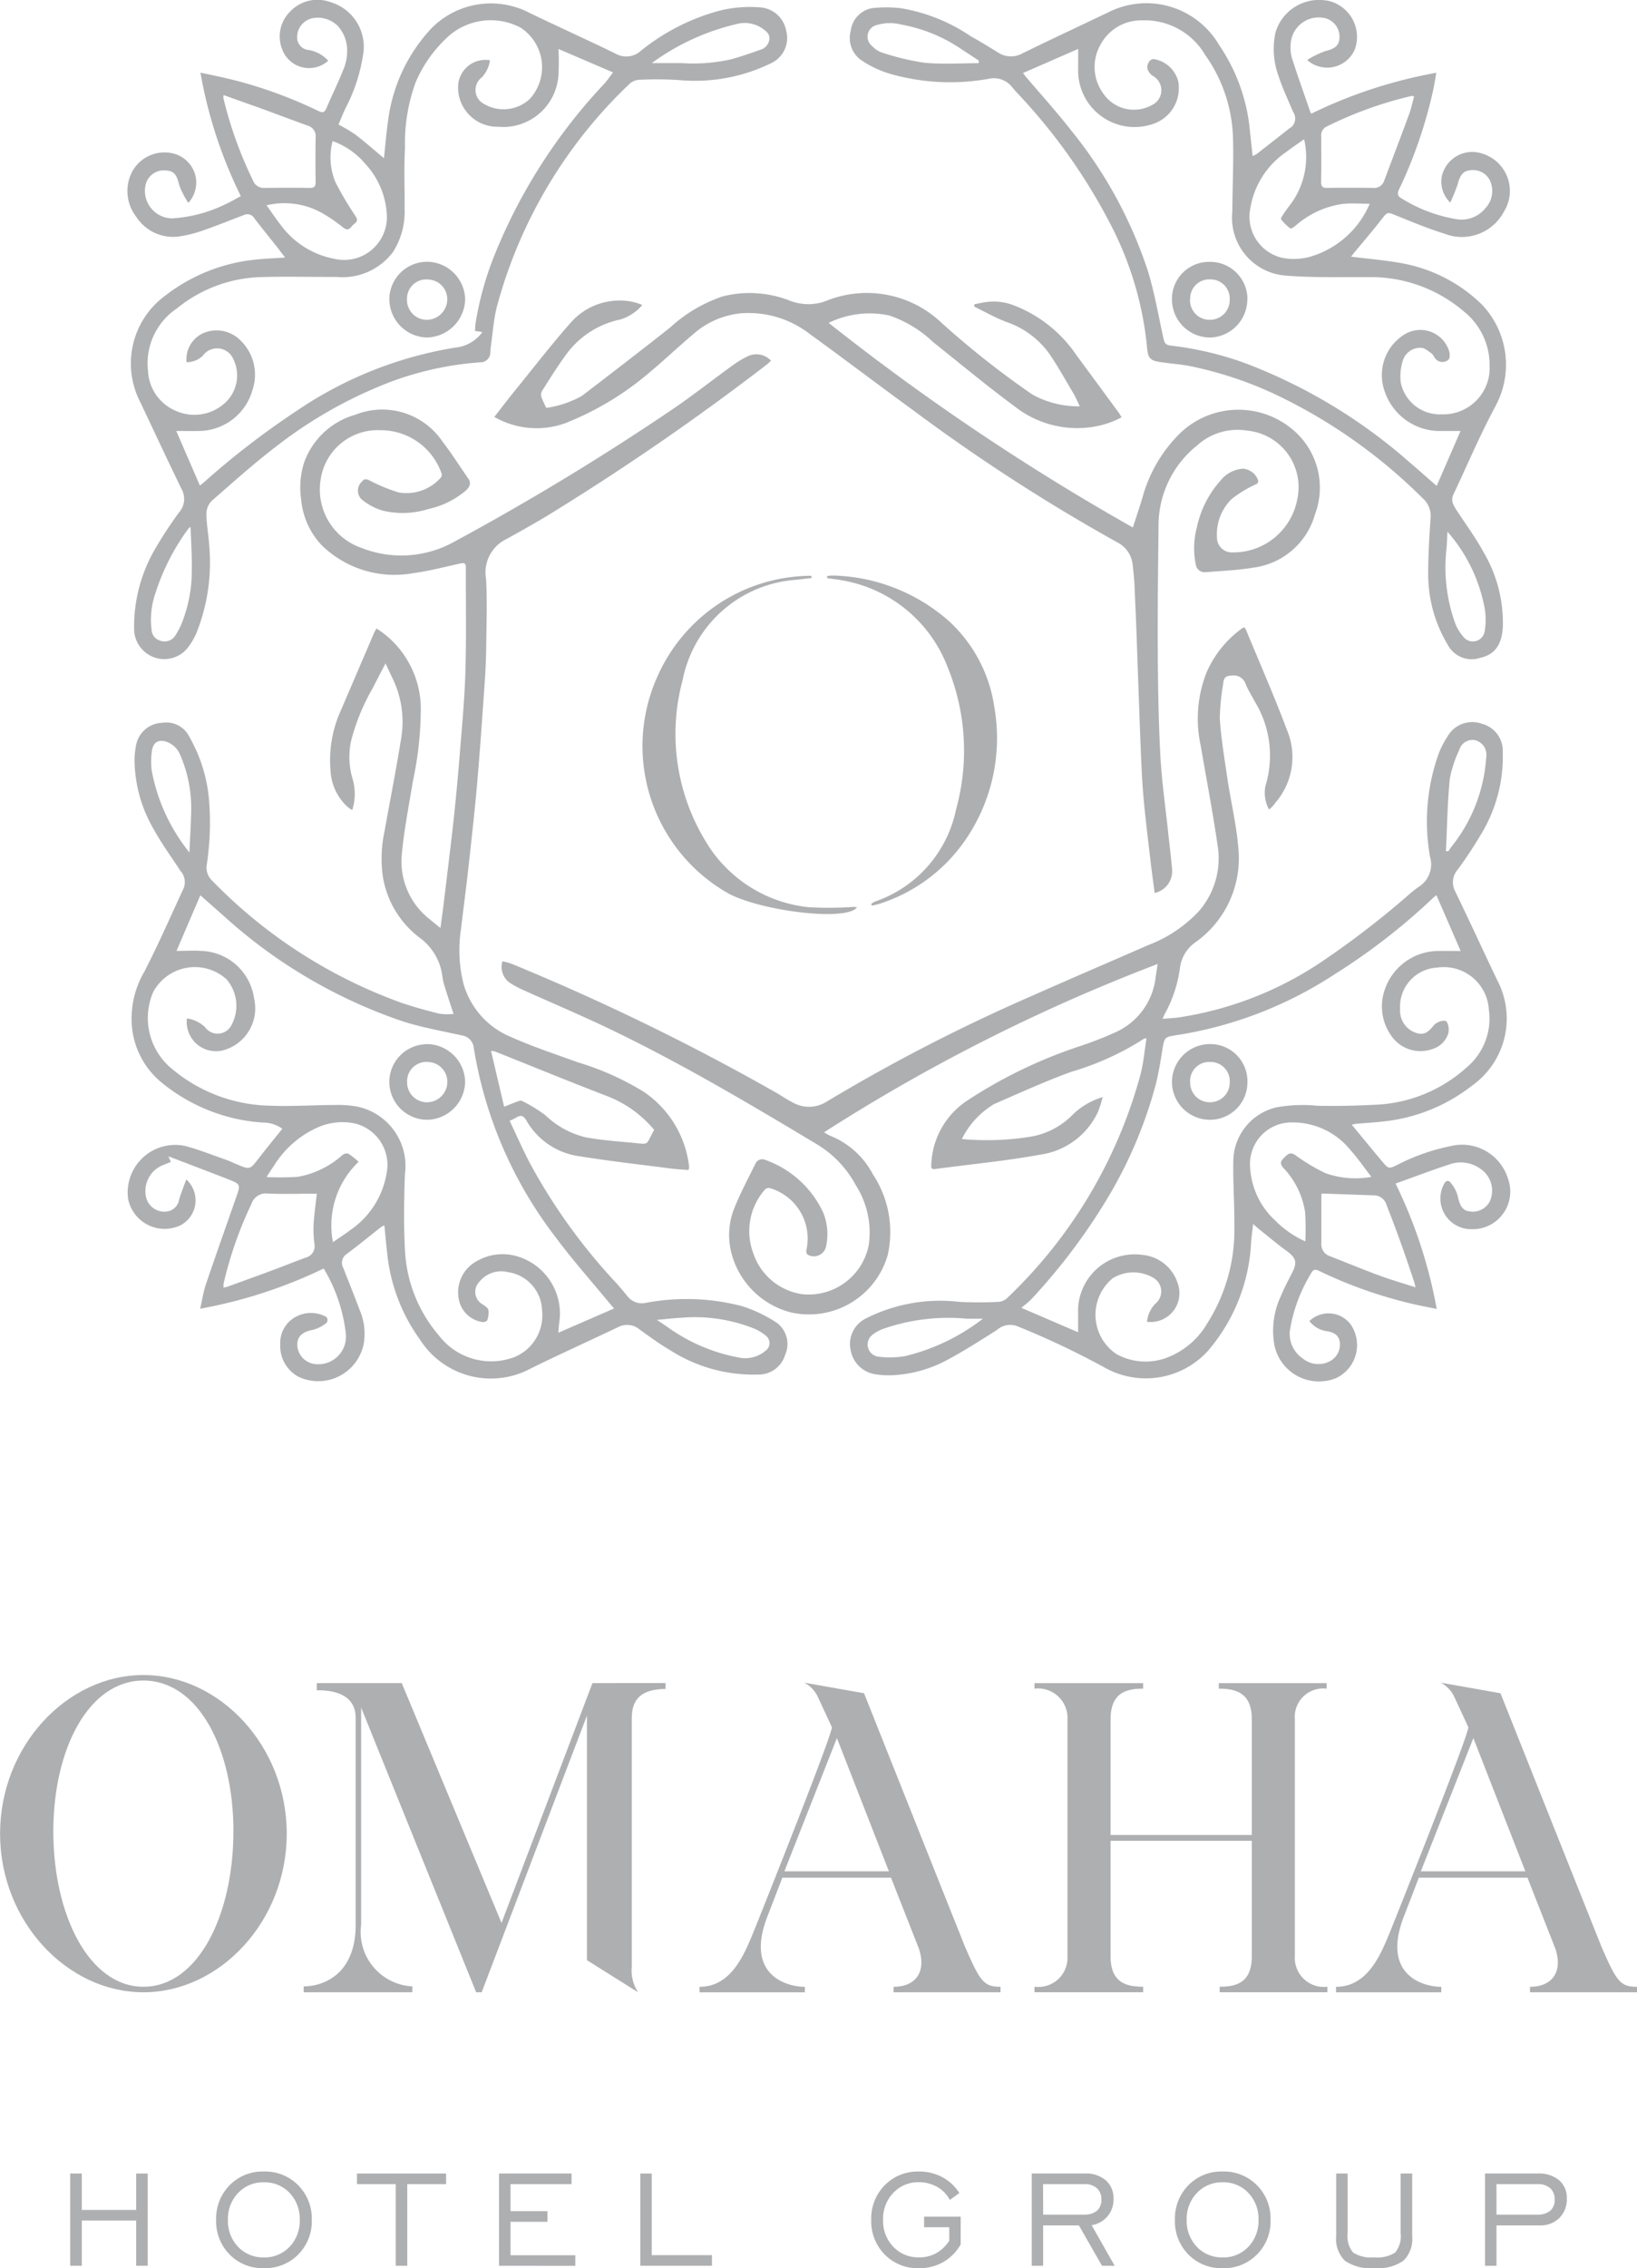 <svg xmlns="http://www.w3.org/2000/svg" width="68.594" height="94.996" viewBox="0 0 68.594 94.996"><g transform="translate(0 70.154)"><path d="M-120.4-167.39c0,3.667-2.8,6.643-6.006,6.643s-6.006-2.976-6.006-6.643,2.8-6.644,6.006-6.644S-120.4-171.058-120.4-167.39Zm-2.233-.089c0-3.472-1.47-6.324-3.774-6.324-2.286,0-3.774,2.852-3.774,6.324s1.488,6.5,3.774,6.5C-124.105-160.977-122.635-164.006-122.635-167.479Z" transform="translate(132.415 174.034)" fill="#aeafb1"/><path d="M-106.285-173.744v.248c-1.346,0-1.417.78-1.417,1.293v10.347a1.667,1.667,0,0,0,.266,1.063l-2.144-1.346v-10.242l-4.411,11.588h-.231l-4.819-11.923v9.088a2.281,2.281,0,0,0,2.144,2.587v.248h-4.553v-.248c.851,0,2.179-.531,2.179-2.569v-8.681c0-1.17-1.329-1.152-1.63-1.152v-.3h3.561l4.181,10.045,3.81-10.045Z" transform="translate(134.174 174.081)" fill="#aeafb1"/><path d="M-94.541-161.021v.231h-4.483v-.231c.939,0,1.382-.637,1.063-1.594l-1.17-2.976h-4.553l-.6,1.56c-.992,2.462.709,3.011,1.542,3.011v.231h-4.412v-.231c1.365,0,1.9-1.417,2.3-2.392.125-.3,3.331-8.327,3.243-8.486l-.6-1.294a1.3,1.3,0,0,0-.55-.566l2.5.443s4.217,10.594,4.252,10.665C-95.392-161.234-95.233-161.021-94.541-161.021Zm-4.678-4.836-2.179-5.58-2.2,5.58Z" transform="translate(136.466 174.078)" fill="#aeafb1"/><path d="M-84.148-172.22v9.9a1.216,1.216,0,0,0,1.363,1.293v.231H-87.3v-.231c.69,0,1.347-.159,1.347-1.275v-4.836h-5.918v4.836c0,1.116.673,1.275,1.365,1.275v.231h-4.553v-.231a1.223,1.223,0,0,0,1.382-1.293V-172.2a1.236,1.236,0,0,0-1.382-1.31v-.231h4.553v.231c-.692,0-1.365.159-1.365,1.293v4.836h5.918v-4.854c0-1.116-.692-1.275-1.383-1.275v-.231h4.519v.231A1.191,1.191,0,0,0-84.148-172.22Z" transform="translate(138.406 174.081)" fill="#aeafb1"/><path d="M-71.558-161.021v.231h-4.483v-.231c.939,0,1.382-.637,1.063-1.594l-1.17-2.976H-80.7l-.6,1.56c-.992,2.462.709,3.011,1.542,3.011v.231h-4.412v-.231c1.365,0,1.9-1.417,2.3-2.392.124-.3,3.33-8.327,3.242-8.486l-.6-1.294a1.3,1.3,0,0,0-.55-.566l2.5.443s4.217,10.594,4.253,10.665C-72.409-161.234-72.25-161.021-71.558-161.021Zm-4.678-4.836-2.179-5.58-2.2,5.58Z" transform="translate(140.152 174.078)" fill="#aeafb1"/></g><g transform="translate(2.942 90.947)"><path d="M-129.88-152.179v-3.864h.486v1.526h2.278v-1.526h.483v3.864h-.483v-1.894h-2.278v1.894Z" transform="translate(129.88 156.127)" fill="#aeafb1"/><path d="M-122.612-152.065a1.929,1.929,0,0,1-1.433-.573,1.974,1.974,0,0,1-.565-1.449,1.981,1.981,0,0,1,.567-1.455,1.93,1.93,0,0,1,1.431-.572,1.944,1.944,0,0,1,1.439.574,1.978,1.978,0,0,1,.57,1.453,1.971,1.971,0,0,1-.567,1.449A1.947,1.947,0,0,1-122.612-152.065Zm0-.451a1.432,1.432,0,0,0,1.078-.444,1.558,1.558,0,0,0,.427-1.127,1.572,1.572,0,0,0-.425-1.131,1.432,1.432,0,0,0-1.08-.444,1.434,1.434,0,0,0-1.078.447,1.566,1.566,0,0,0-.426,1.129,1.562,1.562,0,0,0,.426,1.127A1.436,1.436,0,0,0-122.612-152.517Z" transform="translate(130.725 156.115)" fill="#aeafb1"/><path d="M-117.9-152.179v-3.42h-1.625v-.444h3.735v.444h-1.628v3.42Z" transform="translate(131.541 156.127)" fill="#aeafb1"/><path d="M-114.395-152.179v-3.864h3.038v.444h-2.557v1.135h1.547v.444h-1.547v1.4h2.715v.444Z" transform="translate(132.364 156.127)" fill="#aeafb1"/><path d="M-109.293-152.179v-3.864h.479v3.42h2.523v.444Z" transform="translate(133.182 156.127)" fill="#aeafb1"/><path d="M-97.685-153.213v-.567h-1.054v-.444h1.533v1.162a1.97,1.97,0,0,1-.73.74,2.013,2.013,0,0,1-1.02.258,1.929,1.929,0,0,1-1.433-.573,1.974,1.974,0,0,1-.565-1.449,1.985,1.985,0,0,1,.566-1.455,1.933,1.933,0,0,1,1.432-.572,2.038,2.038,0,0,1,.976.234,1.9,1.9,0,0,1,.718.668l-.4.288a1.328,1.328,0,0,0-.524-.543,1.53,1.53,0,0,0-.767-.2,1.43,1.43,0,0,0-1.078.447,1.567,1.567,0,0,0-.427,1.129,1.563,1.563,0,0,0,.427,1.127,1.432,1.432,0,0,0,1.078.444,1.465,1.465,0,0,0,.723-.175A1.6,1.6,0,0,0-97.685-153.213Z" transform="translate(134.519 156.115)" fill="#aeafb1"/><path d="M-95.159-152.179v-3.864h2.215a1.293,1.293,0,0,1,.889.285,1,1,0,0,1,.323.789,1.076,1.076,0,0,1-.252.719,1.088,1.088,0,0,1-.665.372l.965,1.7h-.531l-.967-1.691h-1.5v1.691Zm.479-2.142h1.7a.826.826,0,0,0,.551-.16.589.589,0,0,0,.188-.473.6.6,0,0,0-.188-.473.752.752,0,0,0-.526-.171h-1.73Z" transform="translate(135.449 156.127)" fill="#aeafb1"/><path d="M-87.99-152.065a1.929,1.929,0,0,1-1.433-.573,1.974,1.974,0,0,1-.565-1.449,1.981,1.981,0,0,1,.567-1.455,1.928,1.928,0,0,1,1.431-.572,1.944,1.944,0,0,1,1.439.574,1.978,1.978,0,0,1,.57,1.453,1.968,1.968,0,0,1-.569,1.449A1.943,1.943,0,0,1-87.99-152.065Zm0-.451a1.432,1.432,0,0,0,1.078-.444,1.563,1.563,0,0,0,.427-1.127,1.572,1.572,0,0,0-.425-1.131,1.432,1.432,0,0,0-1.08-.444,1.432,1.432,0,0,0-1.078.447,1.567,1.567,0,0,0-.427,1.129,1.563,1.563,0,0,0,.427,1.127A1.434,1.434,0,0,0-87.99-152.517Z" transform="translate(136.278 156.115)" fill="#aeafb1"/><path d="M-83.686-156.043v2.5a1.087,1.087,0,0,0,.225.806,1.373,1.373,0,0,0,.888.205,1.363,1.363,0,0,0,.885-.205,1.087,1.087,0,0,0,.224-.806v-2.5h.484v2.633a1.265,1.265,0,0,1-.371,1.023,1.908,1.908,0,0,1-1.222.31,1.911,1.911,0,0,1-1.222-.31,1.264,1.264,0,0,1-.37-1.023v-2.633Z" transform="translate(137.212 156.127)" fill="#aeafb1"/><path d="M-78.79-152.179v-3.864h2.216a1.316,1.316,0,0,1,.888.281.963.963,0,0,1,.323.766,1.1,1.1,0,0,1-.312.816,1.132,1.132,0,0,1-.835.311h-1.8v1.691Zm.48-2.142h1.7a.828.828,0,0,0,.551-.16.592.592,0,0,0,.187-.473.607.607,0,0,0-.187-.473.755.755,0,0,0-.527-.171H-78.31Z" transform="translate(138.074 156.127)" fill="#aeafb1"/></g><path d="M-92.847-186.786a11.446,11.446,0,0,0,2.953-.11,3.247,3.247,0,0,0,1.746-.964,3.067,3.067,0,0,1,1.2-.681,5.555,5.555,0,0,1-.187.6,3.148,3.148,0,0,1-2.419,1.808c-1.448.266-2.92.4-4.38.6-.162.022-.207,0-.194-.178a3.354,3.354,0,0,1,1.544-2.71,19.937,19.937,0,0,1,4.615-2.231,15.988,15.988,0,0,0,1.579-.613,2.876,2.876,0,0,0,1.663-2.3c.028-.166.05-.332.082-.551a76,76,0,0,0-13.975,7.048,1.838,1.838,0,0,0,.268.15A3.488,3.488,0,0,1-96.57-185.3a4.373,4.373,0,0,1,.617,3.369,3.432,3.432,0,0,1-4.056,2.407A3.464,3.464,0,0,1-102.5-182a3.026,3.026,0,0,1,.137-1.937c.254-.615.564-1.207.859-1.8a.314.314,0,0,1,.427-.172,4.229,4.229,0,0,1,2.424,2.213,2.4,2.4,0,0,1,.108,1.442.523.523,0,0,1-.772.306.215.215,0,0,1-.044-.19,2.2,2.2,0,0,0-1.531-2.592.234.234,0,0,0-.205.059,2.636,2.636,0,0,0-.485,2.683,2.548,2.548,0,0,0,2.039,1.7,2.568,2.568,0,0,0,2.791-2.036,3.67,3.67,0,0,0-.535-2.521,4.463,4.463,0,0,0-1.62-1.713c-2.848-1.707-5.7-3.4-8.7-4.839-1.21-.579-2.447-1.1-3.67-1.652a3.949,3.949,0,0,1-.468-.253.805.805,0,0,1-.352-.929,2.931,2.931,0,0,1,.388.108,97.323,97.323,0,0,1,11.126,5.422c.218.129.428.274.653.386a1.376,1.376,0,0,0,1.4-.026,74.455,74.455,0,0,1,8.712-4.481c1.589-.707,3.189-1.389,4.781-2.086a5.639,5.639,0,0,0,2.128-1.427,3.37,3.37,0,0,0,.776-2.765c-.2-1.383-.466-2.756-.7-4.133a5.285,5.285,0,0,1,.244-3.106,4.479,4.479,0,0,1,1.459-1.817.973.973,0,0,1,.117-.062.761.761,0,0,1,.074.109c.577,1.4,1.184,2.78,1.715,4.192a2.92,2.92,0,0,1-.486,3.047,1.151,1.151,0,0,1-.266.283,1.473,1.473,0,0,1-.153-.979,4.331,4.331,0,0,0-.45-3.553c-.125-.24-.273-.47-.374-.719a.521.521,0,0,0-.577-.357c-.251,0-.342.081-.363.319a9.62,9.62,0,0,0-.146,1.479c.055.846.2,1.688.321,2.528.147.982.385,1.956.46,2.943a4.307,4.307,0,0,1-1.819,3.913,1.538,1.538,0,0,0-.63,1.056,5.5,5.5,0,0,1-.651,1.956c-.024.043-.039.091-.078.182.24-.021.453-.031.661-.058a14.636,14.636,0,0,0,5.99-2.324A37.226,37.226,0,0,0-74.141-197a4.806,4.806,0,0,1,.457-.362,1.1,1.1,0,0,0,.456-1.236,8.425,8.425,0,0,1,.381-4.383,3.946,3.946,0,0,1,.341-.65,1.193,1.193,0,0,1,1.44-.55,1.172,1.172,0,0,1,.884,1.185,6.258,6.258,0,0,1-.926,3.473,17.291,17.291,0,0,1-.965,1.456.808.808,0,0,0-.1.913c.592,1.222,1.159,2.457,1.743,3.683a3.446,3.446,0,0,1-1.043,4.452,7.24,7.24,0,0,1-3.655,1.491c-.384.048-.772.068-1.158.1-.062.006-.122.022-.225.041.436.527.842,1.021,1.252,1.513.292.349.295.35.706.146a8.564,8.564,0,0,1,2.166-.757,2.015,2.015,0,0,1,2.431,1.382A1.575,1.575,0,0,1-71.5-183.01a1.285,1.285,0,0,1-1.15-1.878c.055-.13.182-.2.275-.078a1.46,1.46,0,0,1,.306.564c.085.4.194.6.468.643a.807.807,0,0,0,.876-.414,1.1,1.1,0,0,0-.412-1.379,1.4,1.4,0,0,0-1.187-.2c-.777.249-1.54.542-2.35.831a20.066,20.066,0,0,1,1.725,5.253c-.378-.079-.706-.139-1.029-.216a18.819,18.819,0,0,1-3.9-1.379c-.188-.091-.259-.045-.347.122a6.585,6.585,0,0,0-.878,2.383,1.25,1.25,0,0,0,.549,1.17,1.028,1.028,0,0,0,1.166.087.787.787,0,0,0,.37-.826c-.068-.3-.319-.379-.574-.417a1.109,1.109,0,0,1-.693-.418,1.161,1.161,0,0,1,1.715.121,1.527,1.527,0,0,1-.6,2.27,1.907,1.907,0,0,1-2.576-1.358,3.421,3.421,0,0,1,.275-2.1c.131-.319.295-.627.453-.934.236-.456.182-.645-.226-.941-.369-.267-.717-.562-1.073-.846-.1-.077-.189-.16-.326-.277-.032.295-.065.533-.084.773a7.534,7.534,0,0,1-1.815,4.548,3.52,3.52,0,0,1-4.308.7,34.06,34.06,0,0,0-3.706-1.752.829.829,0,0,0-.823.172c-.721.454-1.439.917-2.191,1.311a5.4,5.4,0,0,1-2.159.581,3.676,3.676,0,0,1-.731-.038,1.234,1.234,0,0,1-1.044-1,1.193,1.193,0,0,1,.654-1.348,6.871,6.871,0,0,1,3.879-.687,15.474,15.474,0,0,0,1.673,0,.577.577,0,0,0,.355-.164,20.187,20.187,0,0,0,5.591-9.394c.12-.477.161-.972.243-1.479-.07.013-.1.01-.116.023a11.652,11.652,0,0,1-3.029,1.377c-1.1.4-2.17.887-3.244,1.355A3.54,3.54,0,0,0-92.847-186.786Zm7.757,7.655a1.278,1.278,0,0,1,.346-.754.659.659,0,0,0-.071-1.084,1.652,1.652,0,0,0-1.713.016,1.981,1.981,0,0,0,.162,3.176,2.527,2.527,0,0,0,2.007.185,3.307,3.307,0,0,0,1.8-1.483,7.281,7.281,0,0,0,1.13-4.087c.008-.918-.063-1.837-.042-2.754a2.337,2.337,0,0,1,1.817-2.2,6.219,6.219,0,0,1,1.686-.065c.818.022,1.638,0,2.457-.041a6.08,6.08,0,0,0,3.833-1.578,2.66,2.66,0,0,0,.913-2.406,1.893,1.893,0,0,0-2.175-1.759,1.642,1.642,0,0,0-1.544,1.742.979.979,0,0,0,.607.969c.339.128.528.057.8-.288.124-.156.482-.269.553-.147a.671.671,0,0,1,.057.484.985.985,0,0,1-.638.641,1.482,1.482,0,0,1-1.72-.508,2.121,2.121,0,0,1-.338-1.853,2.385,2.385,0,0,1,2.217-1.736c.319-.006.637,0,1,0L-72.962-197c-.066.055-.106.084-.142.117a26.208,26.208,0,0,1-4.1,3.182,16.789,16.789,0,0,1-6.655,2.566c-.5.073-.5.1-.583.589-.081.507-.161,1.017-.29,1.512a18.524,18.524,0,0,1-2.23,5.08,25.223,25.223,0,0,1-2.939,3.839c-.126.137-.278.251-.45.4l2.375,1.022c0-.3,0-.545,0-.789a2.373,2.373,0,0,1,2.7-2.451,1.707,1.707,0,0,1,1.47,1.184A1.207,1.207,0,0,1-85.09-179.131Zm9.4-6.073c-.32-.413-.574-.788-.876-1.121a3.107,3.107,0,0,0-2.585-1.152,1.737,1.737,0,0,0-1.614,1.909,3.247,3.247,0,0,0,1.022,2.17,4.231,4.231,0,0,0,1.287.9,10.551,10.551,0,0,0-.009-1.23,3.437,3.437,0,0,0-.916-1.855c-.174-.2-.078-.311.056-.439s.239-.242.465-.08a7.854,7.854,0,0,0,1.253.747A3.748,3.748,0,0,0-75.69-185.2Zm-2.084.7c0,.036-.01.11-.01.185,0,.634,0,1.267,0,1.9a.525.525,0,0,0,.367.543c.692.27,1.377.554,2.074.811.478.176.97.317,1.506.491-.032-.13-.044-.194-.065-.254-.167-.494-.331-.991-.508-1.483q-.3-.844-.63-1.681a.564.564,0,0,0-.5-.434Zm-14.189,5.243c-.226,0-.453,0-.679,0a8.3,8.3,0,0,0-3.488.421,1.62,1.62,0,0,0-.479.266.512.512,0,0,0,.241.9A3.644,3.644,0,0,0-95.2-177.7,8.6,8.6,0,0,0-91.964-179.262Zm19.4-19.586.1.01c.052-.075.1-.154.159-.226a6.648,6.648,0,0,0,1.427-3.695.631.631,0,0,0-.447-.728.572.572,0,0,0-.678.4,4.858,4.858,0,0,0-.4,1.221C-72.5-200.866-72.514-199.856-72.563-198.849Zm-42.132,3.22c.05-.381.1-.717.14-1.056.135-1.121.274-2.241.4-3.363q.153-1.408.266-2.82c.094-1.168.205-2.337.24-3.508.043-1.452.013-2.9.019-4.356,0-.2-.1-.188-.248-.157-.651.139-1.3.317-1.954.4a4.367,4.367,0,0,1-3.83-1.159,3.2,3.2,0,0,1-.87-1.926,3.449,3.449,0,0,1,.125-1.549,3.2,3.2,0,0,1,2.146-2,3.044,3.044,0,0,1,3.641,1.11c.389.5.724,1.04,1.088,1.558.147.21.051.368-.1.508a3.588,3.588,0,0,1-1.575.775,3.6,3.6,0,0,1-1.9.068,2.516,2.516,0,0,1-.822-.419.51.51,0,0,1-.057-.8c.1-.131.187-.109.321-.048a7.025,7.025,0,0,0,1.209.5,1.912,1.912,0,0,0,1.784-.628.2.2,0,0,0,.02-.176,2.7,2.7,0,0,0-2.555-1.8,2.416,2.416,0,0,0-2.511,2.091,2.583,2.583,0,0,0,1.7,2.834,4.553,4.553,0,0,0,3.917-.263,106.99,106.99,0,0,0,9.349-5.687c.767-.54,1.508-1.115,2.267-1.666a4.012,4.012,0,0,1,.668-.406.834.834,0,0,1,.972.185,2.152,2.152,0,0,1-.179.165,105.849,105.849,0,0,1-9.269,6.374c-.537.319-1.081.627-1.629.928a1.552,1.552,0,0,0-.863,1.67c.052.909.019,1.823.009,2.734-.006.506-.024,1.013-.059,1.518-.094,1.354-.187,2.708-.3,4.06-.1,1.184-.232,2.365-.362,3.546-.1.929-.224,1.857-.334,2.785a5.828,5.828,0,0,0,.1,2.31,3.411,3.411,0,0,0,1.99,2.235c.914.408,1.871.722,2.813,1.065a11.6,11.6,0,0,1,2.742,1.225,4.375,4.375,0,0,1,1.908,3.121.34.34,0,0,1,0,.077.447.447,0,0,1-.028.084c-.239-.02-.489-.031-.735-.063-1.279-.166-2.561-.308-3.833-.514a3.017,3.017,0,0,1-2.216-1.491c-.122-.211-.237-.252-.434-.126a2.9,2.9,0,0,1-.273.133c.284.6.547,1.189.844,1.763a24.208,24.208,0,0,0,3.637,5.045c.158.175.309.357.458.541a.758.758,0,0,0,.765.276,9.2,9.2,0,0,1,4.059.144,5.975,5.975,0,0,1,1.428.687,1.107,1.107,0,0,1,.356,1.341,1.157,1.157,0,0,1-1.145.83,6.47,6.47,0,0,1-3.655-1.006c-.45-.265-.876-.573-1.3-.88a.81.81,0,0,0-.9-.1c-1.211.577-2.434,1.129-3.639,1.72a3.521,3.521,0,0,1-4.665-1.2,7.445,7.445,0,0,1-1.377-3.651c-.042-.368-.074-.738-.113-1.127a.444.444,0,0,0-.11.044c-.486.381-.962.773-1.456,1.142a.444.444,0,0,0-.158.593c.232.588.469,1.175.69,1.767a2.508,2.508,0,0,1,.172,1.385,1.943,1.943,0,0,1-2.726,1.412,1.452,1.452,0,0,1-.775-1.359,1.235,1.235,0,0,1,.667-1.167,1.335,1.335,0,0,1,1.173-.03.178.178,0,0,1,.052.328,1.494,1.494,0,0,1-.509.252c-.458.088-.675.275-.671.646a.838.838,0,0,0,.724.79,1.16,1.16,0,0,0,1.308-1.3,6.769,6.769,0,0,0-.925-2.7,20.167,20.167,0,0,1-5.176,1.684c.089-.385.137-.718.244-1.03.417-1.23.852-2.454,1.28-3.68.168-.48.158-.512-.319-.7-.823-.32-1.649-.634-2.534-.972l.1.236c-.1.041-.2.078-.3.12a1.17,1.17,0,0,0-.741,1.338.787.787,0,0,0,.94.606.6.6,0,0,0,.449-.494c.084-.278.194-.548.3-.838a1.18,1.18,0,0,1-.263,1.93,1.559,1.559,0,0,1-2.177-1.131,1.993,1.993,0,0,1,2.4-2.2c.592.159,1.165.39,1.745.592.135.048.263.114.4.169.565.24.559.236.935-.251.319-.413.651-.816.984-1.232a1.38,1.38,0,0,0-.813-.259,7.443,7.443,0,0,1-4.3-1.722,3.428,3.428,0,0,1-1.191-2.329,3.887,3.887,0,0,1,.524-2.272c.591-1.146,1.106-2.332,1.65-3.5a.712.712,0,0,0-.146-.729c-.37-.565-.769-1.115-1.094-1.7a5.847,5.847,0,0,1-.823-2.965,3.323,3.323,0,0,1,.063-.578,1.149,1.149,0,0,1,1.1-.948,1.072,1.072,0,0,1,1.135.589,6.416,6.416,0,0,1,.832,2.734,11.792,11.792,0,0,1-.1,2.6.749.749,0,0,0,.209.674,20.924,20.924,0,0,0,7.958,5.134c.519.175,1.048.321,1.579.453a2.5,2.5,0,0,0,.591.008c-.138-.429-.277-.833-.4-1.242-.058-.2-.072-.415-.12-.62a2.365,2.365,0,0,0-.907-1.334,4.023,4.023,0,0,1-1.529-2.516,5.343,5.343,0,0,1,.06-1.911c.237-1.326.5-2.647.711-3.978a4.174,4.174,0,0,0-.355-2.423c-.1-.2-.191-.406-.309-.656-.2.379-.374.714-.544,1.049a8.779,8.779,0,0,0-.88,2.121,3.148,3.148,0,0,0,.046,1.673,2.253,2.253,0,0,1-.017,1.3,1.526,1.526,0,0,1-.187-.126,2.2,2.2,0,0,1-.722-1.518,5.028,5.028,0,0,1,.347-2.332q.745-1.734,1.486-3.467c.02-.045.049-.087.093-.164.116.081.226.151.328.232a4,4,0,0,1,1.528,3.1,14.617,14.617,0,0,1-.331,3.062c-.166,1.013-.368,2.025-.463,3.046a3.069,3.069,0,0,0,1.2,2.765C-115-195.864-114.867-195.763-114.7-195.629Zm4.941,16.954,2.336-1.016c-.074-.085-.131-.145-.183-.209-.761-.926-1.563-1.823-2.276-2.785a17.587,17.587,0,0,1-3.42-7.913.586.586,0,0,0-.515-.531c-.837-.19-1.69-.334-2.5-.6a21.326,21.326,0,0,1-7.511-4.445c-.309-.27-.615-.543-.932-.823l-1,2.33c.361,0,.7-.022,1.027,0a2.308,2.308,0,0,1,2.224,1.995,1.819,1.819,0,0,1-1.338,2.179,1.226,1.226,0,0,1-1.476-1.346,1.387,1.387,0,0,1,.754.359.648.648,0,0,0,1.08-.022,1.7,1.7,0,0,0-.173-1.974,1.979,1.979,0,0,0-3.082.547,2.751,2.751,0,0,0,.7,3.123,6.585,6.585,0,0,0,4.239,1.623c.892.034,1.789-.027,2.684-.031a4.618,4.618,0,0,1,.931.067,2.543,2.543,0,0,1,2,2.845c-.039,1.094-.055,2.2.01,3.287a5.91,5.91,0,0,0,1.4,3.436,2.759,2.759,0,0,0,3.2.916,1.891,1.891,0,0,0,1.136-1.965,1.664,1.664,0,0,0-1.425-1.585,1.17,1.17,0,0,0-1.206.412.6.6,0,0,0,.162.95c.088.061.207.14.223.227a.925.925,0,0,1-.05.428c-.014.043-.14.084-.208.073a1.182,1.182,0,0,1-.985-.964,1.48,1.48,0,0,1,.667-1.535,2.164,2.164,0,0,1,1.874-.224,2.5,2.5,0,0,1,1.673,2.723C-109.735-178.986-109.741-178.855-109.755-178.674Zm-9.444-3.794c.258-.179.512-.343.752-.524a3.594,3.594,0,0,0,1.493-2.35,1.786,1.786,0,0,0-1.343-2.1,2.557,2.557,0,0,0-1.49.146,4.135,4.135,0,0,0-1.887,1.63c-.1.14-.188.285-.309.471a10.645,10.645,0,0,0,1.312-.01,3.764,3.764,0,0,0,1.865-.91.3.3,0,0,1,.249-.06,3.451,3.451,0,0,1,.431.341A3.688,3.688,0,0,0-119.2-182.469Zm13.459-4.7a4.8,4.8,0,0,0-2.034-1.44c-1.557-.6-3.1-1.233-4.651-1.851a.72.72,0,0,0-.151-.016l.548,2.335c.233-.092.4-.16.571-.222.056-.02.135-.045.175-.022a6.131,6.131,0,0,1,.983.6,3.656,3.656,0,0,0,1.715.931c.618.11,1.251.16,1.879.217C-105.892-186.56-106.125-186.492-105.74-187.165Zm-18.043,6.608c.077-.021.133-.031.186-.05.609-.222,1.22-.441,1.828-.667.473-.176.942-.364,1.416-.541a.493.493,0,0,0,.378-.572,4.578,4.578,0,0,1-.038-.806c.026-.424.086-.846.136-1.3h-.266c-.6,0-1.2.02-1.792-.008a.635.635,0,0,0-.678.428,16.267,16.267,0,0,0-1.167,3.331A.865.865,0,0,0-123.783-180.556Zm18.151,1.345c.183.123.309.205.433.29a7.427,7.427,0,0,0,2.972,1.283,1.317,1.317,0,0,0,1.14-.267.394.394,0,0,0,.01-.653,1.907,1.907,0,0,0-.473-.285,6.705,6.705,0,0,0-3.075-.453C-104.939-179.283-105.252-179.244-105.632-179.211Zm-19.583-19.576c.026-.573.058-1.092.07-1.612a5.586,5.586,0,0,0-.463-2.486.953.953,0,0,0-.5-.509c-.364-.157-.624-.035-.68.363a3.159,3.159,0,0,0-.006.824A7.727,7.727,0,0,0-125.214-198.787Zm2.153-27.488a19.094,19.094,0,0,1-1.691-5.17c.473.1.906.189,1.334.294a18.754,18.754,0,0,1,3.609,1.312c.184.088.261.061.339-.124.219-.52.473-1.027.681-1.551a1.99,1.99,0,0,0,.185-.829,1.534,1.534,0,0,0-.385-1.051,1.184,1.184,0,0,0-.942-.348.813.813,0,0,0-.77.818.525.525,0,0,0,.485.53,1.416,1.416,0,0,1,.818.45,1.2,1.2,0,0,1-1.94-.509A1.458,1.458,0,0,1-121-234a1.572,1.572,0,0,1,1.677-.408,1.951,1.951,0,0,1,1.39,2.192,7.244,7.244,0,0,1-.723,2.227c-.128.252-.226.519-.31.714a6.868,6.868,0,0,1,.714.426c.406.313.793.653,1.189.984.057-.519.1-1.054.175-1.583a6.928,6.928,0,0,1,1.814-3.856,3.5,3.5,0,0,1,4.112-.647c1.2.58,2.417,1.126,3.616,1.712a.9.9,0,0,0,1.047-.123A8.912,8.912,0,0,1-103-234.044a5.287,5.287,0,0,1,1.78-.131,1.193,1.193,0,0,1,1.011.968,1.164,1.164,0,0,1-.579,1.337,7.254,7.254,0,0,1-3.877.736,14.059,14.059,0,0,0-1.742-.012.652.652,0,0,0-.393.194,20.021,20.021,0,0,0-5.539,9.338c-.131.536-.168,1.1-.247,1.645-.012.075-.01.152-.02.227a.41.41,0,0,1-.427.426,13.474,13.474,0,0,0-3.764.823,18.647,18.647,0,0,0-4.732,2.662c-.953.725-1.847,1.528-2.749,2.317a.774.774,0,0,0-.223.531c0,.446.088.888.116,1.333a7.935,7.935,0,0,1-.535,3.671,2.785,2.785,0,0,1-.313.548,1.253,1.253,0,0,1-1.435.479,1.271,1.271,0,0,1-.864-1.216,6.455,6.455,0,0,1,.921-3.4,16.324,16.324,0,0,1,.975-1.478.845.845,0,0,0,.094-.96c-.592-1.214-1.159-2.439-1.739-3.659a3.522,3.522,0,0,1,1.051-4.442,7.368,7.368,0,0,1,3.882-1.52c.367-.036.735-.05,1.141-.077-.129-.169-.24-.323-.359-.472-.309-.391-.625-.777-.928-1.173a.337.337,0,0,0-.435-.137c-.527.2-1.051.414-1.586.6a5.393,5.393,0,0,1-1.145.3,1.833,1.833,0,0,1-1.788-.835,1.752,1.752,0,0,1-.161-1.888,1.541,1.541,0,0,1,1.631-.772,1.271,1.271,0,0,1,1.04,1.073,1.28,1.28,0,0,1-.32,1.015,3.55,3.55,0,0,1-.382-.742c-.1-.426-.207-.592-.54-.614a.784.784,0,0,0-.859.556,1.151,1.151,0,0,0,1.1,1.448,5.869,5.869,0,0,0,2.276-.613C-123.467-226.045-123.28-226.162-123.062-226.275Zm10.441-5.693a1.284,1.284,0,0,1-.353.73.658.658,0,0,0,.024,1.055,1.62,1.62,0,0,0,1.988-.151,1.975,1.975,0,0,0-.375-2.995,2.674,2.674,0,0,0-2.965.309,5.509,5.509,0,0,0-1.431,1.974,7.4,7.4,0,0,0-.448,2.754c-.05.848-.008,1.7-.017,2.554a3.128,3.128,0,0,1-.487,1.806,2.648,2.648,0,0,1-2.374,1.042c-1.08.006-2.162-.028-3.241.01a5.831,5.831,0,0,0-3.442,1.311,2.769,2.769,0,0,0-1.206,2.631,1.9,1.9,0,0,0,1.159,1.655,1.9,1.9,0,0,0,2-.273,1.562,1.562,0,0,0,.411-1.9.739.739,0,0,0-1.28-.129.968.968,0,0,1-.677.267,1.2,1.2,0,0,1,.962-1.3,1.4,1.4,0,0,1,1.192.291,2,2,0,0,1,.612,2.162,2.351,2.351,0,0,1-2.222,1.727c-.31.008-.621,0-.976,0l.992,2.287.146-.117a33.95,33.95,0,0,1,3.912-3.015,16.49,16.49,0,0,1,6.646-2.647,1.594,1.594,0,0,0,1.133-.651l-.313-.045c.009-.121.012-.222.026-.321a13.271,13.271,0,0,1,.827-2.938,22.993,22.993,0,0,1,4.571-7.1c.123-.135.224-.289.363-.47l-2.285-.981a10.746,10.746,0,0,1-.006,1.133,2.32,2.32,0,0,1-2.532,2.123,1.643,1.643,0,0,1-1.665-1.774A1.146,1.146,0,0,1-112.621-231.968Zm-6.593,3.387a2.706,2.706,0,0,0,.115,1.719,13.751,13.751,0,0,0,.818,1.387c.1.147.135.241-.017.356a.669.669,0,0,0-.125.124c-.113.143-.214.142-.359.027a6.937,6.937,0,0,0-.746-.522,3.235,3.235,0,0,0-2.455-.4c.207.287.386.562.589.818a3.62,3.62,0,0,0,2.253,1.424,1.793,1.793,0,0,0,2.2-1.812,3.4,3.4,0,0,0-.926-2.19A3.16,3.16,0,0,0-119.214-228.581Zm-4.564-1.927a.527.527,0,0,0-.015.122,16.838,16.838,0,0,0,1.247,3.468.473.473,0,0,0,.471.3c.634-.006,1.268-.01,1.9,0,.214.006.252-.081.249-.268q-.016-.924,0-1.851a.46.46,0,0,0-.341-.493c-.7-.251-1.392-.514-2.089-.769C-122.823-230.165-123.288-230.331-123.778-230.509Zm-1.388,18.08a.848.848,0,0,0-.1.092,9.351,9.351,0,0,0-1.38,2.714,3.376,3.376,0,0,0-.154,1.517.492.492,0,0,0,.354.446.53.53,0,0,0,.631-.195,3.394,3.394,0,0,0,.252-.465,5.931,5.931,0,0,0,.448-2.264C-125.1-211.186-125.146-211.789-125.166-212.429Zm19.322-19.417c.472,0,.869,0,1.265,0a7.221,7.221,0,0,0,2.06-.158c.413-.116.82-.254,1.225-.4a.518.518,0,0,0,.382-.46c.014-.224-.157-.332-.318-.45a1.33,1.33,0,0,0-1.106-.155A9.761,9.761,0,0,0-105.844-231.845Zm29.3,8.106c.7.088,1.4.145,2.093.269a6.443,6.443,0,0,1,3.38,1.724,3.646,3.646,0,0,1,.566,4.3c-.641,1.2-1.172,2.45-1.75,3.678-.123.262.02.469.155.676.375.572.782,1.126,1.109,1.724a5.834,5.834,0,0,1,.812,3.118c-.036.729-.314,1.171-.928,1.308a1.134,1.134,0,0,1-1.387-.552,5.71,5.71,0,0,1-.813-2.888c-.006-.806.048-1.614.1-2.421a.977.977,0,0,0-.339-.824,22.257,22.257,0,0,0-6.1-4.311,15.893,15.893,0,0,0-3.638-1.216c-.428-.085-.868-.107-1.3-.178-.378-.061-.468-.182-.5-.569a14.134,14.134,0,0,0-1.612-5.34,24.026,24.026,0,0,0-3.822-5.342c-.081-.086-.158-.176-.233-.267a.969.969,0,0,0-.975-.337,9.109,9.109,0,0,1-4.205-.232A4.409,4.409,0,0,1-97-231.93a1.129,1.129,0,0,1-.506-1.254,1.1,1.1,0,0,1,.887-.964,5.42,5.42,0,0,1,1.211,0,7.381,7.381,0,0,1,2.954,1.189c.378.205.745.434,1.112.659a.98.98,0,0,0,1.025.049c1.189-.584,2.389-1.143,3.586-1.714a3.53,3.53,0,0,1,4.66,1.354,7.608,7.608,0,0,1,1.29,3.552c.035.359.077.717.118,1.1a.9.9,0,0,0,.162-.075q.691-.538,1.377-1.079a.471.471,0,0,0,.162-.681c-.208-.5-.446-.984-.61-1.5a3.288,3.288,0,0,1-.132-1.842,1.907,1.907,0,0,1,2.293-1.3,1.551,1.551,0,0,1,1.033,2.007,1.26,1.26,0,0,1-2,.451,3.905,3.905,0,0,1,.748-.368c.437-.107.618-.255.607-.63a.8.8,0,0,0-.7-.772,1.174,1.174,0,0,0-1.346,1.122,1.563,1.563,0,0,0,.059.587c.237.738.5,1.469.751,2.2a.989.989,0,0,0,.056.108,19.935,19.935,0,0,1,5.236-1.712c-.046.26-.079.5-.13.725a19.374,19.374,0,0,1-1.427,4.153c-.1.2-.056.3.128.4a6.254,6.254,0,0,0,2.36.866,1.3,1.3,0,0,0,1.151-.5,1.047,1.047,0,0,0,.173-1.116.788.788,0,0,0-.86-.44c-.274.03-.4.2-.5.583a7.218,7.218,0,0,1-.31.766,1.215,1.215,0,0,1-.352-1.106,1.306,1.306,0,0,1,1.685-.948,1.633,1.633,0,0,1,.924,2.419,1.994,1.994,0,0,1-2.494.939c-.739-.227-1.455-.534-2.175-.822-.168-.066-.247-.06-.367.094-.408.527-.842,1.034-1.267,1.548C-76.469-223.822-76.518-223.768-76.543-223.739Zm-11.43-8.7-2.313,1.01c.051.066.075.1.1.131.623.735,1.272,1.448,1.865,2.206a18.461,18.461,0,0,1,3.28,5.988c.277.916.437,1.867.644,2.8.037.166.091.266.284.288a13.676,13.676,0,0,1,3.119.732A22.41,22.41,0,0,1-74.1-215.14c.379.32.747.653,1.149,1l1-2.3c-.334,0-.621,0-.906,0a2.437,2.437,0,0,1-2.3-1.743,2,2,0,0,1,.822-2.279,1.263,1.263,0,0,1,1.916.714c.024.1.019.283-.043.326a.382.382,0,0,1-.512-.014c-.078-.074-.115-.2-.2-.258-.137-.1-.3-.236-.446-.229a.758.758,0,0,0-.744.518,2.175,2.175,0,0,0-.092.938,1.67,1.67,0,0,0,1.714,1.329,1.942,1.942,0,0,0,2.009-2.046,2.872,2.872,0,0,0-1.071-2.256,6,6,0,0,0-4.031-1.444c-1.131-.009-2.267.028-3.393-.061a2.43,2.43,0,0,1-2.286-2.682c.006-1.037.059-2.075.028-3.11a6.306,6.306,0,0,0-1.165-3.452,2.938,2.938,0,0,0-2.647-1.449,1.928,1.928,0,0,0-1.744,1.026,1.886,1.886,0,0,0,.136,2.059,1.551,1.551,0,0,0,2.027.46.683.683,0,0,0,.042-1.214.546.546,0,0,1-.211-.243c-.094-.2.066-.486.246-.465a1.263,1.263,0,0,1,1.022.935,1.578,1.578,0,0,1-1.12,1.8,2.364,2.364,0,0,1-3.075-2.253C-87.975-231.815-87.973-232.1-87.973-232.437Zm12.215,6.484c-.408,0-.771-.03-1.126.007a3.808,3.808,0,0,0-1.992.922c-.062.05-.179.126-.205.106a1.807,1.807,0,0,1-.39-.385c-.027-.039.075-.181.133-.266.126-.189.274-.365.4-.558a3.317,3.317,0,0,0,.432-2.528c-.268.19-.519.359-.758.541a3.537,3.537,0,0,0-1.5,2.376,1.765,1.765,0,0,0,1.341,2.05,2.551,2.551,0,0,0,1.143-.038A3.9,3.9,0,0,0-75.758-225.953Zm1.859-4.49c-.06-.019-.077-.03-.091-.027a16.25,16.25,0,0,0-3.58,1.289.4.4,0,0,0-.218.414c0,.634.008,1.267-.006,1.9,0,.214.078.254.266.251q.963-.014,1.925,0a.438.438,0,0,0,.458-.318c.347-.923.7-1.843,1.039-2.768C-74.017-229.945-73.966-230.2-73.9-230.442Zm-18.249-1.4.019-.1c-.246-.161-.49-.324-.737-.483a6.529,6.529,0,0,0-2.534-1.034,1.877,1.877,0,0,0-1,.02.5.5,0,0,0-.2.889.968.968,0,0,0,.371.254,10.616,10.616,0,0,0,1.782.435C-93.684-231.788-92.914-231.845-92.148-231.845ZM-72.5-212.223c-.012.225-.019.45-.036.675a6.957,6.957,0,0,0,.342,3.111,1.936,1.936,0,0,0,.368.623.5.5,0,0,0,.887-.246,2.912,2.912,0,0,0,.009-.9A6.708,6.708,0,0,0-72.5-212.223Zm-36.968-4.543a12.43,12.43,0,0,0,3.329-1.955c.707-.577,1.367-1.21,2.067-1.8a3.534,3.534,0,0,1,1.969-.848,4.189,4.189,0,0,1,2.894.875c1.45,1.05,2.878,2.134,4.326,3.189a76.807,76.807,0,0,0,8.571,5.541,1.169,1.169,0,0,1,.615.883,12.332,12.332,0,0,1,.1,1.309c.042.834.072,1.67.1,2.505.053,1.433.1,2.867.16,4.3.026.615.059,1.23.117,1.843.081.855.187,1.709.287,2.562.049.424.109.845.165,1.271a.935.935,0,0,0,.722-1.065c-.041-.5-.106-.99-.158-1.484-.113-1.072-.269-2.142-.326-3.218-.078-1.475-.1-2.954-.108-4.432-.01-1.732.015-3.465.032-5.2a4.293,4.293,0,0,1,1.626-3.352,2.511,2.511,0,0,1,2.09-.613,2.378,2.378,0,0,1,2.1,2.862,2.725,2.725,0,0,1-2.733,2.238.621.621,0,0,1-.634-.647,2.047,2.047,0,0,1,.628-1.6,5.062,5.062,0,0,1,.891-.554c.094-.056.247-.056.2-.233a.734.734,0,0,0-.629-.472,1.325,1.325,0,0,0-.954.511A4.251,4.251,0,0,0-83-212.4a3.324,3.324,0,0,0-.048,1.529.375.375,0,0,0,.4.345c.672-.052,1.35-.081,2.012-.191a3.093,3.093,0,0,0,2.59-2.244,3.165,3.165,0,0,0-.736-3.354,3.527,3.527,0,0,0-5.011.059,5.989,5.989,0,0,0-1.495,2.636c-.122.4-.256.795-.395,1.22a98.423,98.423,0,0,1-12.746-8.568,3.941,3.941,0,0,1,2.538-.311,5.02,5.02,0,0,1,1.846,1.121c1.131.9,2.242,1.825,3.4,2.68a4.238,4.238,0,0,0,3.162.884,3.808,3.808,0,0,0,1.329-.419c-.048-.079-.078-.138-.116-.19q-.886-1.206-1.773-2.409a5.589,5.589,0,0,0-2.708-2.121,2.335,2.335,0,0,0-1.165-.094c-.132.022-.263.051-.4.077l-.015.1c.444.216.877.462,1.337.639a3.668,3.668,0,0,1,1.748,1.249c.391.548.714,1.143,1.059,1.722.1.162.171.341.281.566a3.961,3.961,0,0,1-1.985-.493,36.962,36.962,0,0,1-3.781-2.979,4.544,4.544,0,0,0-4.9-.927,2.135,2.135,0,0,1-1.51-.036,4.6,4.6,0,0,0-2.784-.169,6.14,6.14,0,0,0-2.2,1.3c-1.225.97-2.465,1.92-3.705,2.871a4.34,4.34,0,0,1-1.488.5,4.144,4.144,0,0,1-.2-.442.332.332,0,0,1,.01-.251c.317-.5.627-1,.976-1.481a3.76,3.76,0,0,1,2.336-1.534,2,2,0,0,0,.9-.6,2.166,2.166,0,0,0-.332-.117,2.72,2.72,0,0,0-2.668.855c-.8.905-1.538,1.864-2.3,2.8-.3.366-.581.74-.9,1.148A3.55,3.55,0,0,0-109.467-216.766Zm10.317,6.39a7.112,7.112,0,0,0-2.777.574,7.09,7.09,0,0,0-3.685,3.666,7.093,7.093,0,0,0,3,9.075c1.434.747,4.978,1.166,5.375.566-.055,0-.1-.013-.149-.013a14.7,14.7,0,0,1-1.864.014,5.7,5.7,0,0,1-4.369-2.823,8.628,8.628,0,0,1-.927-6.692,5.221,5.221,0,0,1,4.768-4.2l.637-.074Zm.66.1c.208.029.418.05.623.09a5.774,5.774,0,0,1,4.412,3.605,9.222,9.222,0,0,1,.369,5.978,5.181,5.181,0,0,1-3.414,3.876.742.742,0,0,0-.146.1l.028.065a3.332,3.332,0,0,0,.325-.078,6.915,6.915,0,0,0,3.638-2.735,7.517,7.517,0,0,0,1.173-5.48,6.073,6.073,0,0,0-1.908-3.625,7.624,7.624,0,0,0-4.846-1.907,1.536,1.536,0,0,0-.252.022Zm17.609,21.093a1.564,1.564,0,0,1-1.578,1.59,1.588,1.588,0,0,1-1.583-1.582,1.592,1.592,0,0,1,1.573-1.587A1.555,1.555,0,0,1-80.881-189.179Zm-1.584-.832a.8.8,0,0,0-.815.866.82.82,0,0,0,.842.823.826.826,0,0,0,.817-.851A.8.8,0,0,0-82.465-190.011Zm-32.786-.747a1.614,1.614,0,0,1,1.591,1.58,1.621,1.621,0,0,1-1.585,1.59,1.593,1.593,0,0,1-1.592-1.6A1.585,1.585,0,0,1-115.25-190.758Zm-.006.746a.813.813,0,0,0-.835.851.834.834,0,0,0,.854.84.858.858,0,0,0,.833-.847A.831.831,0,0,0-115.256-190.012Zm-1.58-31.933a1.584,1.584,0,0,1,1.579-1.578,1.611,1.611,0,0,1,1.6,1.571,1.641,1.641,0,0,1-1.6,1.6A1.612,1.612,0,0,1-116.836-221.945Zm1.6-.839a.81.81,0,0,0-.859.825.833.833,0,0,0,.83.867.866.866,0,0,0,.858-.852A.827.827,0,0,0-115.233-222.784Zm34.352.849a1.6,1.6,0,0,1-1.573,1.584,1.6,1.6,0,0,1-1.585-1.583,1.555,1.555,0,0,1,1.6-1.585A1.56,1.56,0,0,1-80.881-221.934Zm-2.4-.027a.816.816,0,0,0,.818.868.825.825,0,0,0,.844-.845.8.8,0,0,0-.809-.846A.8.8,0,0,0-83.28-221.961Z" transform="translate(133.151 234.491)" fill="#aeafb1"/></svg>